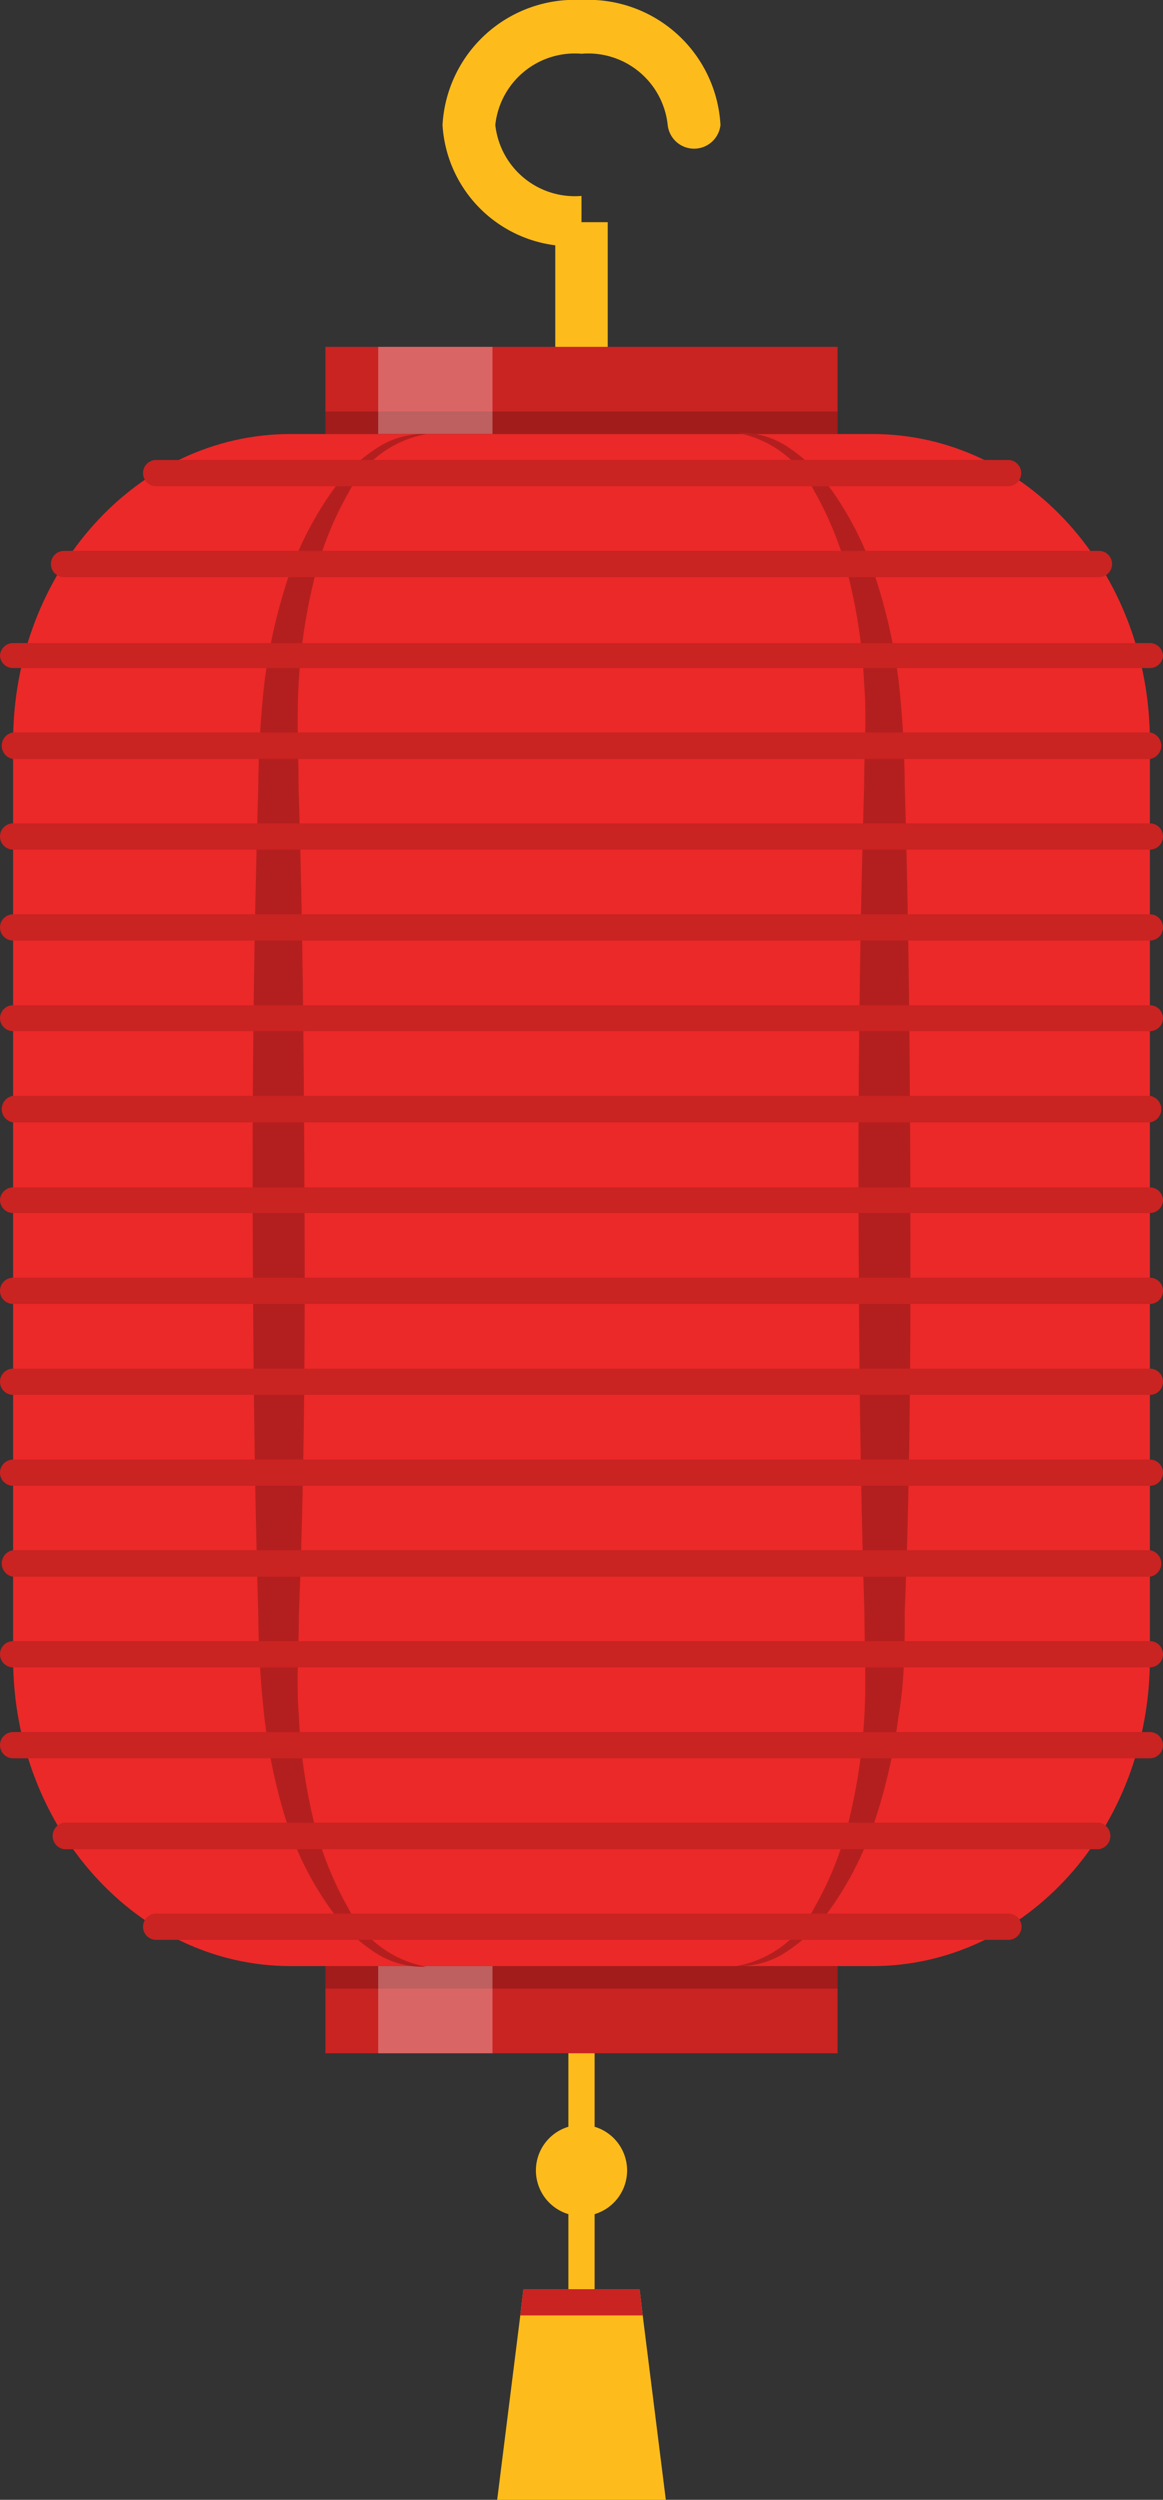 <svg xmlns="http://www.w3.org/2000/svg" viewBox="0 0 37.24 80"><rect x="0" y="0" width="37.24" height="80" fill="#333333" stroke="none"/><defs><style>.cls-1{fill:#fdbc1b;}.cls-2{fill:#c92322;}.cls-3{opacity:0.2;}.cls-4{fill:#fff;opacity:0.3;}.cls-5{fill:#eb2928;}.cls-6{fill:#b31f1e;}</style></defs><title>Asset 6</title><g id="Layer_2" data-name="Layer 2"><g id="Icons"><path class="cls-1" d="M18.62,73.68a.42.42,0,0,1-.42-.42V65.7a.42.42,0,0,1,.84,0v7.56A.42.42,0,0,1,18.62,73.68Z"/><polygon class="cls-1" points="21.32 80 15.92 80 16.66 74.1 16.76 73.26 20.48 73.26 20.58 74.1 21.32 80"/><path class="cls-1" d="M20.08,69.48A1.46,1.46,0,1,1,18.62,68,1.46,1.46,0,0,1,20.08,69.48Z"/><path class="cls-1" d="M18.62,11.94a.83.83,0,0,1-.84-.84c0-1.5,0-2.53,0-3.25A4.13,4.13,0,0,1,14.17,4a4.24,4.24,0,0,1,4.45-4,4.24,4.24,0,0,1,4.45,4,.85.85,0,0,1-1.69,0,2.56,2.56,0,0,0-2.76-2.28A2.56,2.56,0,0,0,15.86,4a2.56,2.56,0,0,0,2.76,2.27v.84h.84v4A.84.84,0,0,1,18.62,11.94Z"/><rect class="cls-2" x="10.42" y="11.1" width="16.4" height="2.79"/><rect class="cls-3" x="10.42" y="13.17" width="16.4" height="0.72"/><rect class="cls-4" x="12.11" y="11.1" width="3.66" height="2.79"/><rect class="cls-2" x="10.42" y="62.92" width="16.4" height="2.79"/><rect class="cls-3" x="10.42" y="62.92" width="16.4" height="0.72"/><rect class="cls-4" x="12.11" y="62.92" width="3.66" height="2.79"/><path class="cls-5" d="M27.94,13.89H9.3c-4.9,0-8.88,4.4-8.88,9.84V53.08c0,5.43,4,9.84,8.88,9.84H27.94c4.91,0,8.88-4.41,8.88-9.84V23.73C36.82,18.29,32.85,13.89,27.94,13.89Z"/><path class="cls-6" d="M13.66,13.89a3.45,3.45,0,0,0-2.49,1.86,10.61,10.61,0,0,0-1.16,3,17.91,17.91,0,0,0-.45,3.18c-.06,1.07,0,2.14,0,3.26.14,4.41.17,8.82.19,13.23s0,8.83-.18,13.24c0,1.11-.09,2.18,0,3.25A17.25,17.25,0,0,0,10,58.08a10.92,10.92,0,0,0,1.16,3,3.5,3.5,0,0,0,2.49,1.86A2.78,2.78,0,0,1,12,62.48a5.1,5.1,0,0,1-1.25-1.16,10.42,10.42,0,0,1-1.57-3A17.93,17.93,0,0,1,8.47,55a32,32,0,0,1-.2-3.35c-.13-4.41-.17-8.83-.18-13.24s.05-8.82.18-13.23a32.18,32.18,0,0,1,.2-3.36,17.83,17.83,0,0,1,.75-3.31,10.73,10.73,0,0,1,1.57-3,5.15,5.15,0,0,1,1.26-1.16A2.72,2.72,0,0,1,13.66,13.89Z"/><path class="cls-6" d="M23.58,62.92a3.48,3.48,0,0,0,2.49-1.86,10.61,10.61,0,0,0,1.16-3,18.16,18.16,0,0,0,.45-3.19c.06-1.06,0-2.14,0-3.25-.14-4.41-.18-8.83-.19-13.24s.05-8.82.18-13.23c0-1.12.09-2.19,0-3.26a17,17,0,0,0-.44-3.18,10.92,10.92,0,0,0-1.16-3,3.45,3.45,0,0,0-2.49-1.86,2.72,2.72,0,0,1,1.61.43,5.15,5.15,0,0,1,1.26,1.16,10.47,10.47,0,0,1,1.57,3,17.83,17.83,0,0,1,.75,3.31,32.18,32.18,0,0,1,.2,3.36c.13,4.41.17,8.82.18,13.23s0,8.83-.18,13.24c0,1.09,0,2.22-.2,3.35A17.93,17.93,0,0,1,28,58.31a10.67,10.67,0,0,1-1.57,3,5,5,0,0,1-1.26,1.16A2.73,2.73,0,0,1,23.58,62.92Z"/><path class="cls-2" d="M32.28,15.56H5a.42.42,0,1,1,0-.84H32.28a.42.42,0,0,1,0,.84Z"/><path class="cls-2" d="M35.19,18.47H2.05a.42.42,0,0,1-.42-.42.42.42,0,0,1,.42-.42H35.19a.42.42,0,0,1,.42.42A.42.42,0,0,1,35.19,18.47Z"/><path class="cls-2" d="M36.82,21.38H.42A.42.42,0,0,1,0,21a.42.42,0,0,1,.42-.42h36.4a.42.42,0,0,1,.42.42A.42.42,0,0,1,36.82,21.38Z"/><path class="cls-2" d="M36.82,24.29H.42a.43.43,0,0,1,0-.85h36.4a.43.43,0,0,1,0,.85Z"/><path class="cls-2" d="M36.82,27.19H.42a.42.42,0,0,1,0-.84h36.4a.42.42,0,1,1,0,.84Z"/><path class="cls-2" d="M36.82,30.1H.42a.42.42,0,0,1,0-.84h36.4a.42.42,0,0,1,0,.84Z"/><path class="cls-2" d="M36.82,33H.42A.42.42,0,0,1,0,32.59a.42.42,0,0,1,.42-.42h36.4a.42.42,0,0,1,.42.42A.42.42,0,0,1,36.82,33Z"/><path class="cls-2" d="M36.82,35.92H.42a.43.43,0,0,1,0-.85h36.4a.43.43,0,0,1,0,.85Z"/><path class="cls-2" d="M36.82,38.82H.42A.42.42,0,0,1,0,38.4.42.42,0,0,1,.42,38h36.4a.42.42,0,0,1,.42.42A.42.42,0,0,1,36.82,38.82Z"/><path class="cls-2" d="M36.82,41.73H.42a.42.42,0,1,1,0-.84h36.4a.42.42,0,0,1,0,.84Z"/><path class="cls-2" d="M36.82,44.64H.42a.42.42,0,0,1,0-.84h36.4a.42.42,0,0,1,0,.84Z"/><path class="cls-2" d="M36.82,47.55H.42A.42.42,0,0,1,0,47.13a.42.42,0,0,1,.42-.42h36.4a.42.42,0,0,1,.42.42A.42.42,0,0,1,36.82,47.55Z"/><path class="cls-2" d="M36.82,50.46H.42a.43.43,0,0,1,0-.85h36.4a.43.43,0,0,1,0,.85Z"/><path class="cls-2" d="M36.82,53.36H.42a.42.42,0,1,1,0-.84h36.4a.42.42,0,1,1,0,.84Z"/><path class="cls-2" d="M36.82,56.27H.42a.42.42,0,0,1,0-.84h36.4a.42.42,0,0,1,0,.84Z"/><path class="cls-2" d="M35.19,59.18H2.05a.43.43,0,0,1,0-.85H35.19a.43.43,0,0,1,0,.85Z"/><path class="cls-2" d="M32.29,62.08H5a.42.42,0,1,1,0-.84H32.29a.42.42,0,1,1,0,.84Z"/><polygon class="cls-2" points="20.58 74.1 16.66 74.1 16.76 73.26 20.48 73.26 20.58 74.1"/></g></g></svg>